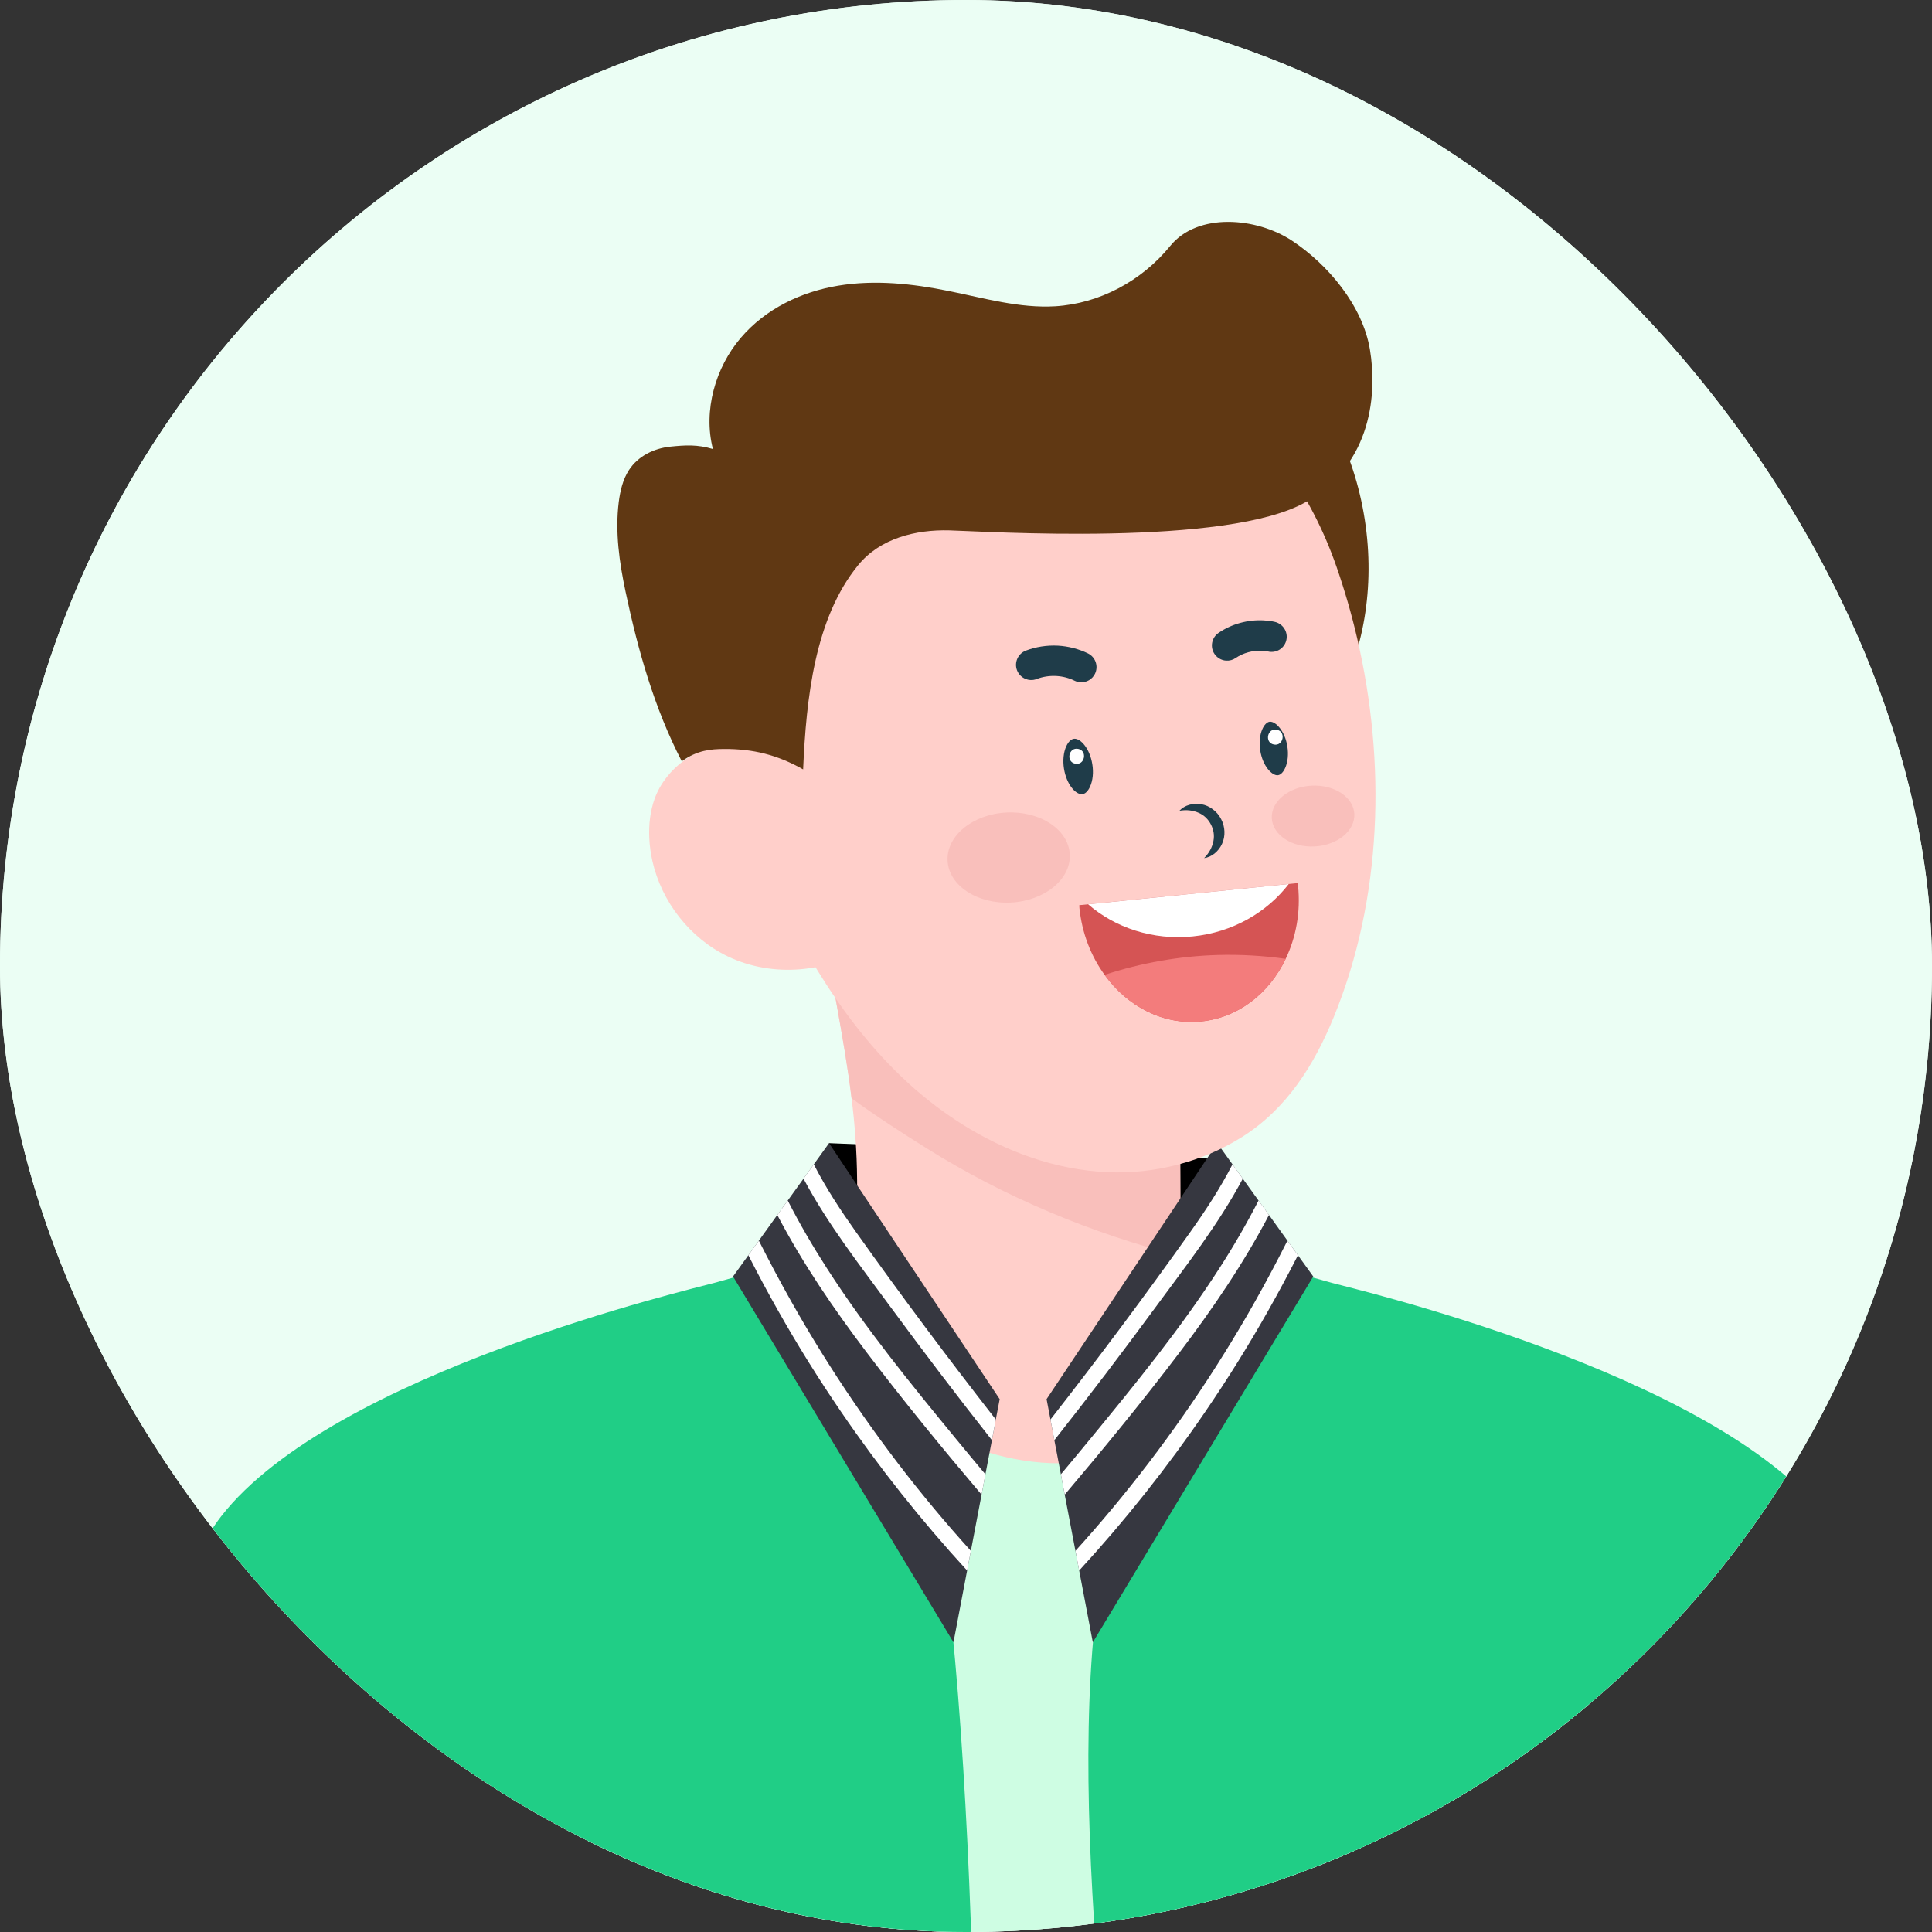 <svg width="64" height="64" viewBox="0 0 64 64" fill="none" xmlns="http://www.w3.org/2000/svg">
<rect x="0" y="0" width="64" height="64" fill="#333333" stroke="none"/>
<g clip-path="url(#clip0_1065_49894)">
<rect width="64" height="64" rx="32" fill="#EBFEF4"/>
<g clip-path="url(#clip1_1065_49894)">
<rect width="70" height="70" transform="translate(-3)" fill="#EBFEF4"/>
<path d="M45.209 17.205C45.915 21.736 43.595 25.859 40.028 26.415C36.461 26.971 32.997 23.748 32.291 19.218C31.585 14.685 33.904 10.562 37.471 10.006C41.038 9.45 44.503 12.673 45.209 17.205Z" fill="#603813"/>
<path d="M27.463 37.868L40.537 38.398L36.8 46.137L28.7 45.814L27.463 37.868Z" fill="black"/>
<path d="M9.164 116.831C13.287 119.942 58.383 119.542 58.352 117.33C58.277 111.936 57.446 106.109 56.672 100.406C56.234 97.181 55.815 93.998 55.563 90.954C54.968 83.786 52.956 61.199 52.672 57.205C52.489 54.599 52.032 48.69 51.978 47.987C51.647 47.753 51.309 47.53 50.965 47.317L50.934 47.298C50.681 47.149 50.391 46.979 50.077 46.799L50.07 46.794C48.726 46.011 46.962 45.015 45.795 44.462C42.878 43.077 39.88 42.23 36.726 41.775C31.476 41.02 26.273 41.932 22.451 42.998C19.022 43.955 16.703 45.037 16.46 45.154C16.445 45.16 16.439 45.163 16.439 45.163C16.439 45.163 18.624 46.1 19.21 49.7C21.703 65.011 14.18 77.198 14.18 77.198C14.18 77.198 12.276 90.527 11.174 97.326C10.474 101.641 8.587 116.396 9.164 116.831Z" fill="#CEFDE3"/>
<path d="M27.244 30.642C27.387 31.434 27.527 32.228 27.669 33.02C27.678 33.067 27.686 33.117 27.694 33.163C27.698 33.186 27.702 33.206 27.706 33.227C27.894 34.278 28.081 35.327 28.209 36.383C28.263 36.805 28.305 37.232 28.335 37.659C28.37 38.136 28.389 38.617 28.393 39.094C28.407 40.011 28.382 40.929 28.354 41.843C28.338 42.361 28.331 42.877 28.327 43.395C28.323 43.992 28.068 44.639 28.312 45.22C28.62 45.954 29.325 46.335 29.946 46.767C30.623 47.237 31.359 47.621 32.131 47.91C33.644 48.477 35.351 48.687 36.917 48.206C39.91 47.288 39.117 43.997 39.106 41.614L39.103 40.955L39.099 39.21L39.089 36.727C38.233 36.516 37.432 36.128 36.638 35.742C34.005 34.453 31.388 33.133 28.823 31.712C28.754 31.674 28.688 31.637 28.623 31.602C28.108 31.314 27.686 31.07 27.244 30.642Z" fill="#FFCFCA"/>
<path d="M39.107 41.614C36.143 40.849 33.291 39.663 30.701 38.042C29.878 37.527 29.023 36.976 28.21 36.383C28.082 35.327 27.895 34.279 27.707 33.229C27.553 32.367 27.4 31.503 27.246 30.642C27.742 31.124 28.215 31.376 28.824 31.712C31.388 33.132 34.005 34.455 36.639 35.742C37.433 36.129 38.234 36.516 39.091 36.727L39.107 41.614Z" fill="#F9BFBB"/>
<path d="M28.818 31.29C27.466 32.233 25.604 32.397 24.115 31.685C22.857 31.084 21.915 29.875 21.61 28.517C21.555 28.271 21.521 28.02 21.508 27.765C21.488 27.321 21.537 26.87 21.688 26.452C22.067 25.421 23.116 24.693 24.211 24.621C25.308 24.55 26.408 25.106 27.066 25.985L27.74 28.025L28.818 31.29Z" fill="#FFCFCA"/>
<path d="M29.229 124.617C27.816 126.737 13.226 120.436 8.382 118.433C4.712 116.915 6.045 114.735 6.438 111.896C7.597 103.531 9.002 96.327 10.384 88.625C10.91 85.688 11.435 82.677 11.942 79.504C11.963 79.374 11.982 79.245 12.004 79.114C11.385 81.154 10.262 85.348 9.795 86.808C7.145 95.112 2.905 114.723 -1.512 115.429C-2.273 115.551 -10.676 112.595 -11.052 111.542C-13.702 104.122 -5.487 76.922 -4.162 73.557C-1.865 67.727 5.391 52.718 7.322 50.236C11.032 45.465 23.069 42.665 23.664 42.497C25.399 42.006 27.15 41.562 28.911 41.17C30.655 45.307 31.084 49.379 31.53 53.845C33.902 77.679 30.341 122.948 29.229 124.617Z" fill="#20CE86"/>
<path d="M33.116 46.349L32.987 47.023L32.859 47.709L32.643 48.838L32.516 49.512L32.161 51.374L32.037 52.026L31.585 54.404L24.283 42.285L24.79 41.582L25.138 41.098L25.749 40.248L26.095 39.769L26.617 39.045L26.958 38.571L27.463 37.868L33.116 46.349Z" fill="#363740"/>
<path d="M32.987 47.023L32.859 47.708C31.712 46.254 30.592 44.78 29.496 43.29C28.488 41.916 27.419 40.554 26.617 39.045L26.958 38.57C27.36 39.358 27.848 40.097 28.362 40.821C29.857 42.924 31.399 44.991 32.987 47.023Z" fill="white"/>
<path d="M32.643 48.838L32.516 49.512C31.213 47.974 29.935 46.416 28.719 44.812C27.622 43.365 26.592 41.858 25.749 40.248L26.095 39.769C26.488 40.538 26.924 41.287 27.392 42.013C28.671 44.003 30.169 45.842 31.669 47.665C31.991 48.057 32.316 48.449 32.643 48.838Z" fill="white"/>
<path d="M32.161 51.374L32.037 52.026C30.523 50.377 29.127 48.62 27.864 46.771C27.12 45.684 26.422 44.564 25.774 43.415C25.445 42.835 25.131 42.248 24.829 41.657C24.817 41.632 24.802 41.606 24.79 41.582L25.138 41.098C25.228 41.271 25.317 41.448 25.407 41.623C25.748 42.282 26.103 42.931 26.474 43.573C27.785 45.836 29.286 47.988 30.961 49.995C31.352 50.463 31.753 50.924 32.161 51.374Z" fill="white"/>
<path d="M93.009 73.204C89.785 77.717 66.015 103.415 58.734 88.398C58.629 88.178 58.498 87.846 58.349 87.433C57.563 85.251 56.302 80.828 55.782 79.114C55.803 79.245 55.823 79.374 55.844 79.504C55.885 79.762 55.927 80.019 55.968 80.274C56.436 83.167 56.918 85.926 57.402 88.625C58.784 96.327 60.188 103.531 61.347 111.896C61.741 114.735 63.074 116.915 59.404 118.433C54.56 120.436 39.97 126.737 38.557 124.617C37.852 123.56 38.426 104.744 37.887 85.218C37.576 73.932 35.387 62.574 36.256 53.845C36.702 49.379 37.131 45.307 38.875 41.17C40.636 41.562 42.387 42.006 44.122 42.497C44.717 42.665 56.754 45.465 60.464 50.236C62.395 52.718 70.748 73.38 70.748 73.38C70.748 73.38 77.898 68.045 86.472 64.37C87.709 63.84 93.892 71.967 93.009 73.204Z" fill="#20CE86"/>
<path d="M34.669 46.349L34.798 47.023L34.927 47.709L35.143 48.838L35.27 49.512L35.625 51.374L35.749 52.026L36.201 54.404L43.503 42.285L42.996 41.582L42.648 41.098L42.037 40.248L41.69 39.769L41.169 39.045L40.828 38.571L40.323 37.868L34.669 46.349Z" fill="#363740"/>
<path d="M34.798 47.023L34.927 47.708C36.074 46.254 37.194 44.78 38.289 43.29C39.298 41.916 40.367 40.554 41.169 39.045L40.828 38.57C40.425 39.358 39.938 40.097 39.424 40.821C37.929 42.924 36.387 44.991 34.798 47.023Z" fill="white"/>
<path d="M35.143 48.838L35.27 49.512C36.572 47.974 37.851 46.416 39.067 44.812C40.164 43.365 41.194 41.858 42.037 40.248L41.691 39.769C41.298 40.538 40.862 41.287 40.394 42.013C39.115 44.003 37.616 45.842 36.117 47.665C35.795 48.057 35.47 48.449 35.143 48.838Z" fill="white"/>
<path d="M35.626 51.374L35.749 52.026C37.263 50.377 38.659 48.62 39.922 46.771C40.666 45.684 41.364 44.564 42.012 43.415C42.341 42.835 42.655 42.248 42.958 41.657C42.97 41.632 42.984 41.606 42.996 41.582L42.648 41.098C42.558 41.271 42.47 41.448 42.38 41.623C42.039 42.282 41.684 42.931 41.313 43.573C40.002 45.836 38.5 47.988 36.825 49.995C36.435 50.463 36.034 50.924 35.626 51.374Z" fill="white"/>
<path d="M44.185 33.687C43.532 35.281 42.626 36.731 41.142 37.666C39.827 38.492 38.242 38.898 36.691 38.83C34.975 38.755 33.324 38.156 31.864 37.237C31.137 36.778 30.457 36.241 29.84 35.647C28.762 34.611 27.857 33.412 27.076 32.139C25.808 30.07 24.785 27.713 24.279 25.278C23.701 22.527 23.781 19.674 24.902 17.034C25.356 15.957 25.992 14.959 26.775 14.089C30.073 10.418 35.742 9.785 39.773 12.636C41.873 14.125 43.439 16.358 44.275 18.778C44.541 19.545 44.77 20.331 44.955 21.13C45.921 25.267 45.792 29.758 44.185 33.687Z" fill="#FFCFCA"/>
<path d="M35.843 26.309C35.626 26.32 35.328 25.977 35.246 25.466C35.203 25.197 35.229 24.928 35.318 24.728C35.349 24.659 35.435 24.495 35.567 24.475L35.588 24.472C35.804 24.461 36.102 24.805 36.184 25.315C36.228 25.584 36.201 25.853 36.112 26.054C36.081 26.123 35.995 26.286 35.863 26.308L35.843 26.309Z" fill="#1F3C49"/>
<path d="M42.32 25.681C42.138 25.69 41.831 25.386 41.748 24.866C41.706 24.605 41.731 24.346 41.818 24.152C41.88 24.012 41.966 23.923 42.054 23.909L42.072 23.908C42.255 23.899 42.561 24.203 42.645 24.722C42.687 24.983 42.661 25.243 42.575 25.436C42.513 25.576 42.427 25.665 42.339 25.679L42.32 25.681Z" fill="#1F3C49"/>
<path d="M39.069 26.858C39.239 26.672 39.525 26.592 39.795 26.641C40.07 26.687 40.324 26.882 40.451 27.134C40.585 27.383 40.601 27.703 40.481 27.955C40.367 28.205 40.138 28.394 39.888 28.426C40.062 28.251 40.16 28.055 40.197 27.858C40.235 27.664 40.2 27.478 40.113 27.311C40.026 27.143 39.893 27.008 39.712 26.928C39.531 26.847 39.312 26.815 39.069 26.858Z" fill="#1F3C49"/>
<path d="M36.042 21.646C35.737 21.497 35.392 21.408 35.043 21.388C34.678 21.37 34.31 21.427 33.979 21.554C33.72 21.654 33.591 21.946 33.69 22.204C33.741 22.335 33.844 22.439 33.974 22.491C34.025 22.511 34.078 22.524 34.133 22.527C34.205 22.531 34.275 22.519 34.342 22.493C34.543 22.416 34.767 22.381 34.991 22.393C35.204 22.405 35.413 22.459 35.597 22.55C35.659 22.581 35.724 22.597 35.793 22.602C35.994 22.613 36.182 22.502 36.272 22.321C36.394 22.072 36.291 21.769 36.042 21.646Z" fill="#1F3C49"/>
<path d="M42.225 20.599C42.109 20.573 41.988 20.557 41.866 20.551C41.332 20.522 40.798 20.669 40.365 20.966C40.136 21.122 40.077 21.438 40.234 21.666C40.303 21.766 40.405 21.838 40.522 21.869C40.554 21.878 40.588 21.883 40.622 21.884C40.732 21.891 40.843 21.86 40.934 21.797C41.182 21.628 41.502 21.54 41.81 21.556C41.88 21.56 41.949 21.57 42.016 21.583C42.042 21.59 42.068 21.593 42.094 21.594C42.343 21.608 42.562 21.441 42.614 21.195C42.67 20.927 42.498 20.66 42.225 20.599Z" fill="#1F3C49"/>
<path d="M35.718 24.808C35.402 24.742 35.3 25.232 35.616 25.298C35.932 25.364 36.034 24.873 35.718 24.808Z" fill="white"/>
<path d="M42.297 24.173C41.981 24.107 41.88 24.599 42.196 24.663C42.511 24.73 42.614 24.238 42.297 24.173Z" fill="white"/>
<path d="M43 29.345C43.089 30.221 42.931 31.053 42.59 31.763C42.045 32.901 41.028 33.711 39.796 33.836C38.535 33.965 37.35 33.342 36.591 32.293C36.143 31.68 35.843 30.919 35.757 30.079C35.754 30.048 35.755 30.018 35.752 29.985L42.986 29.253C42.99 29.285 42.997 29.316 43 29.345Z" fill="#D55454"/>
<path d="M42.692 29.283C41.969 30.224 40.835 30.886 39.511 31.02C38.187 31.153 36.943 30.734 36.045 29.956L42.692 29.283Z" fill="white"/>
<path d="M42.59 31.763C42.045 32.901 41.028 33.711 39.796 33.836C38.535 33.965 37.35 33.342 36.591 32.293C37.799 31.897 39.065 31.672 40.336 31.635C41.089 31.614 41.844 31.657 42.59 31.763Z" fill="#F37C7C"/>
<path d="M35.438 28.3C35.481 29.122 34.611 29.838 33.493 29.898C32.375 29.956 31.433 29.337 31.39 28.515C31.346 27.692 32.217 26.976 33.334 26.916C34.452 26.858 35.394 27.477 35.438 28.3Z" fill="#F9BFBB"/>
<path d="M44.864 26.96C44.894 27.517 44.306 28 43.551 28.04C42.796 28.08 42.16 27.663 42.13 27.106C42.101 26.55 42.689 26.066 43.444 26.026C44.199 25.986 44.835 26.404 44.864 26.96Z" fill="#F9BFBB"/>
<path d="M58.349 87.433C57.563 85.251 56.301 80.828 55.782 79.114C55.803 79.245 55.822 79.374 55.843 79.504C55.884 79.762 55.927 80.019 55.967 80.274L55.73 79.034L54.448 59.845C54.448 59.845 58.488 77.954 58.545 84.107C58.55 84.732 58.456 86.086 58.349 87.433Z" fill="#149C64"/>
<path d="M23.616 14.874C23.287 13.593 23.705 12.172 24.534 11.198C25.363 10.222 26.553 9.663 27.768 9.463C28.983 9.262 30.228 9.396 31.438 9.642C32.604 9.877 33.772 10.216 34.954 10.146C36.406 10.058 37.811 9.32 38.767 8.145C39.673 7.031 41.621 7.196 42.799 7.973C43.977 8.75 45.138 10.115 45.381 11.58C45.614 12.986 45.482 15.328 43.283 16.615C40.691 18.133 32.542 17.595 31.441 17.569C30.34 17.541 29.158 17.829 28.431 18.717C26.989 20.479 26.707 23.134 26.605 25.487C25.754 25.005 24.942 24.805 23.983 24.811C23.561 24.813 23.101 24.846 22.585 25.22C21.676 23.459 21.14 21.568 20.724 19.606C20.517 18.632 20.374 17.627 20.496 16.64C20.543 16.265 20.632 15.885 20.833 15.575C21.136 15.106 21.665 14.854 22.192 14.797C22.72 14.742 23.104 14.722 23.616 14.874Z" fill="#603813"/>
</g>
</g>
<defs>
<clipPath id="clip0_1065_49894">
<rect width="64" height="64" rx="32" fill="white"/>
</clipPath>
<clipPath id="clip1_1065_49894">
<rect width="70" height="70" fill="white" transform="translate(-3)"/>
</clipPath>
</defs>
</svg>
